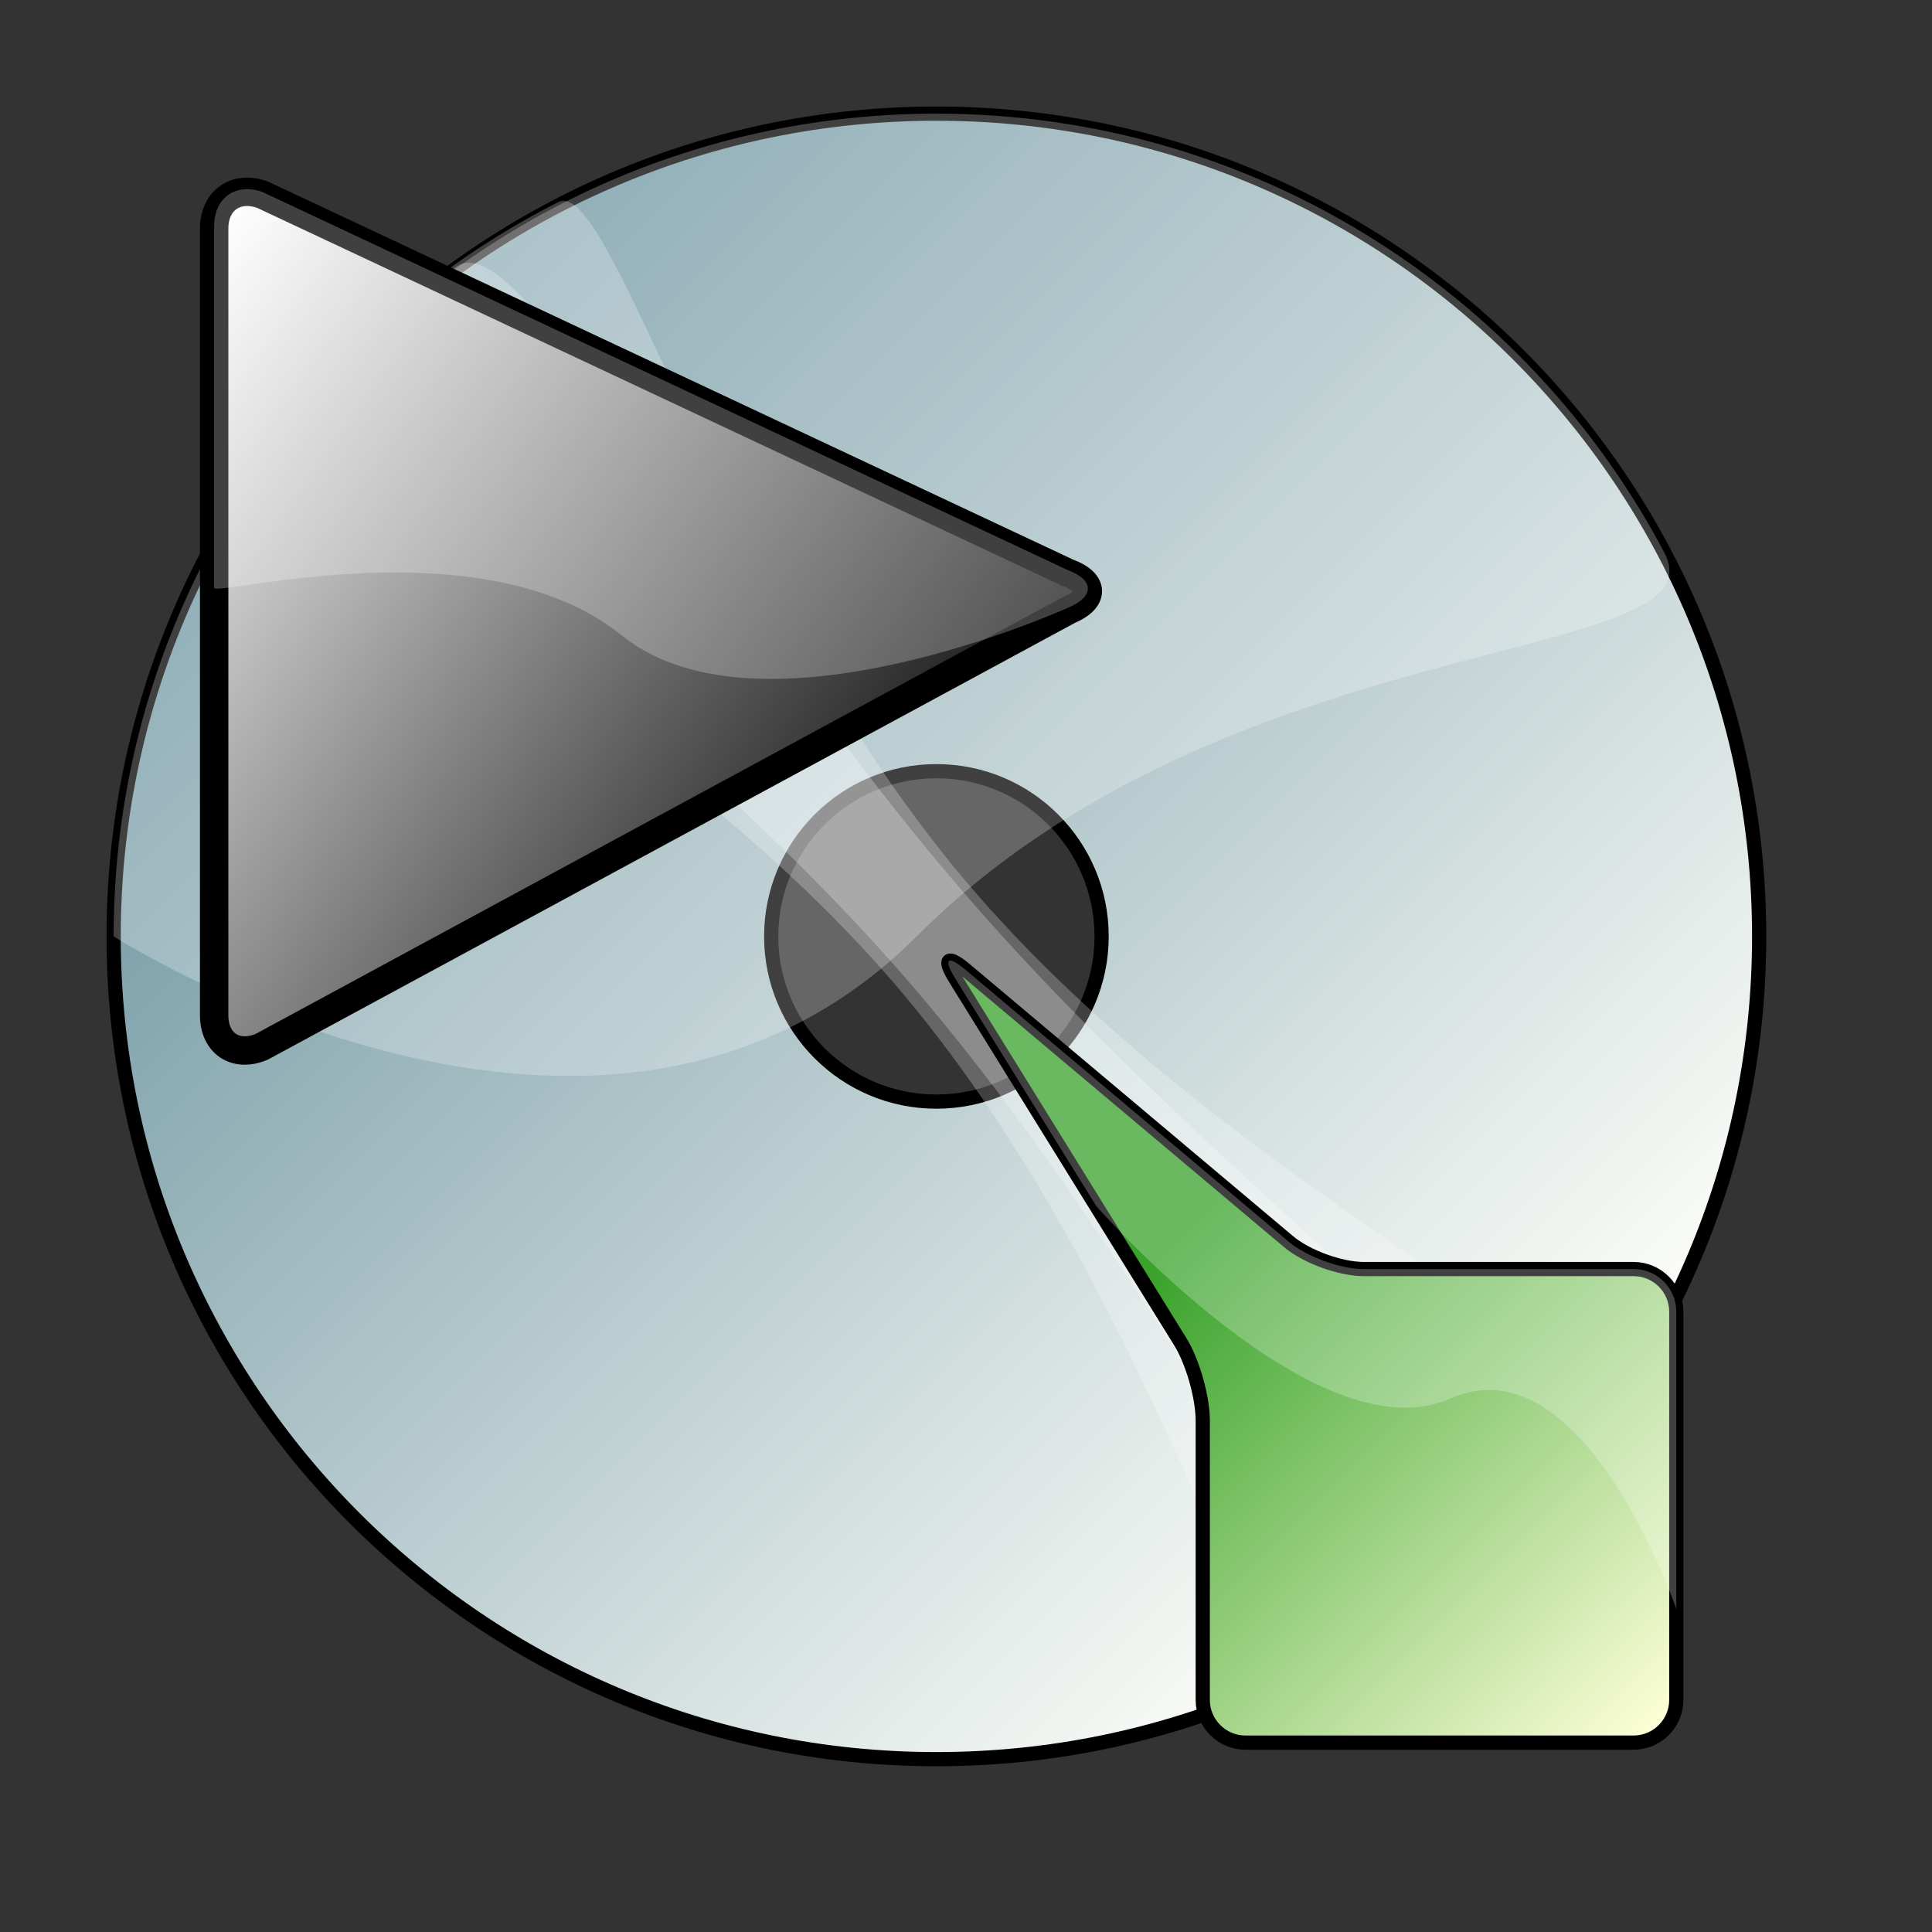 <?xml version="1.0" encoding="UTF-8" standalone="no"?>
<!DOCTYPE svg PUBLIC "-//W3C//DTD SVG 20010904//EN"
"http://www.w3.org/TR/2001/REC-SVG-20010904/DTD/svg10.dtd">
<!-- Created with Sodipodi ("http://www.sodipodi.com/") -->
<svg
   i:viewOrigin="236 466"
   i:rulerOrigin="-242 -332"
   i:pageBounds="242 460 370 332"
   width="48pt"
   height="48pt"
   viewBox="0 0 136 136"
   overflow="visible"
   enable-background="new 0 0 136 136"
   xml:space="preserve"
   id="svg153"
   sodipodi:version="0.32pre"
   sodipodi:docname="/home/cschalle/gnome-themes-extras/Amaranth/icons/scalable/devices/gnome-dev-dvd.svg"
   sodipodi:docbase="/home/cschalle/gnome-themes-extras/Amaranth/icons/scalable/devices"
   xmlns="http://www.w3.org/2000/svg"
   xmlns:sodipodi="http://sodipodi.sourceforge.net/DTD/sodipodi-0.dtd"
   xmlns:ns="http://ns.adobe.com/Variables/1.0/"
   xmlns:i="http://ns.adobe.com/AdobeIllustrator/10.0/"
   xmlns:xml="http://www.w3.org/XML/1998/namespace"
   xmlns:a="http://ns.adobe.com/AdobeSVGViewerExtensions/3.0/"
   xmlns:xlink="http://www.w3.org/1999/xlink">
  <rect x="0" y="0" width="136" height="136" fill="#333333" stroke="none"/>
  <defs
     id="defs193">
    <linearGradient
       id="XMLID_2_"
       gradientUnits="userSpaceOnUse"
       x1="64.894"
       y1="69.561"
       x2="117.119"
       y2="121.786">
      <stop
         offset="0.343"
         style="stop-color:#38A22B"
         id="stop172" />
      <stop
         offset="1"
         style="stop-color:#FFFFD9"
         id="stop173" />
      <a:midPointStop
         offset="0.343"
         style="stop-color:#38A22B"
         id="midPointStop174" />
      <a:midPointStop
         offset="0.5"
         style="stop-color:#38A22B"
         id="midPointStop175" />
      <a:midPointStop
         offset="1"
         style="stop-color:#FFFFD9"
         id="midPointStop176" />
    </linearGradient>
    <linearGradient
       id="XMLID_1_"
       gradientUnits="userSpaceOnUse"
       x1="106.87"
       y1="106.87"
       x2="24.964"
       y2="24.964">
      <stop
         offset="0"
         style="stop-color:#FFFFFA"
         id="stop159" />
      <stop
         offset="1"
         style="stop-color:#6B939F"
         id="stop160" />
      <a:midPointStop
         offset="0"
         style="stop-color:#FFFFFA"
         id="midPointStop161" />
      <a:midPointStop
         offset="0.5"
         style="stop-color:#FFFFFA"
         id="midPointStop162" />
      <a:midPointStop
         offset="1"
         style="stop-color:#6B939F"
         id="midPointStop163" />
    </linearGradient>
    <linearGradient
       id="XMLID_3_"
       gradientUnits="userSpaceOnUse"
       x1="5.558"
       y1="28.922"
       x2="59.17"
       y2="66.461">
      <stop
         offset="0.006"
         style="stop-color:#FFFFFF"
         id="stop184" />
      <stop
         offset="0.983"
         style="stop-color:#1C1C1C"
         id="stop185" />
      <a:midPointStop
         offset="0.006"
         style="stop-color:#FFFFFF"
         id="midPointStop186" />
      <a:midPointStop
         offset="0.5"
         style="stop-color:#FFFFFF"
         id="midPointStop187" />
      <a:midPointStop
         offset="0.983"
         style="stop-color:#1C1C1C"
         id="midPointStop188" />
    </linearGradient>
  </defs>
  <sodipodi:namedview
     id="base" />
  <path
     i:knockout="Off"
     fill="url(#XMLID_1_)"
     d="M65.917,123.833C33.93,123.833,8,97.903,8,65.917C8,33.93,33.93,8,65.917,8     c31.986,0,57.916,25.93,57.916,57.917C123.833,97.903,97.903,123.833,65.917,123.833z M77.546,65.917     c0-6.423-5.206-11.63-11.629-11.63c-6.423,0-11.63,5.207-11.63,11.63c0,6.423,5.207,11.629,11.63,11.629     C72.34,77.546,77.546,72.34,77.546,65.917z"
     id="path164"
     style="font-size:12;fill:url(#XMLID_1_);stroke:#000000;" />
  <g
     i:knockout="Off"
     id="g165"
     style="font-size:12;stroke:#000000;">
    <path
       i:knockout="Off"
       opacity="0.25"
       fill="#FFFFFF"
       stroke="none"
       d="M8,65.917C8,33.93,33.93,8,65.917,8     c22.229,0,41.532,12.523,51.24,30.898c4.263,8.066-30.54,4.921-52.637,27.019C42.424,88.013,8,65.917,8,65.917z"
       id="path166" />
  </g>
  <g
     i:knockout="Off"
     id="g167"
     style="font-size:12;stroke:#000000;">
    <path
       i:knockout="Off"
       opacity="0.25"
       fill="#FFFFFF"
       stroke="none"
       d="M68.579,63.686c18.823,21.503,43.54,37.719,38.368,42.951     c-2.647,2.677-5.556,5.098-8.681,7.221C93.644,116.999,81.9,89.461,63.16,68.179c-18.828-21.38-44.631-36.523-39.809-41.706     c2.644-2.841,5.569-5.416,8.732-7.681C36.828,15.396,49.757,42.184,68.579,63.686z"
       id="path168" />
  </g>
  <g
     i:knockout="Off"
     id="g169"
     style="font-size:12;stroke:#000000;">
    <path
       i:knockout="Off"
       opacity="0.25"
       fill="#FFFFFF"
       stroke="none"
       d="M68.757,62.935c18.559,21.305,46.746,32.79,43.021,37.746     c-5.27,7.01-12.092,12.784-19.956,16.814c-3.954,2.025-10.9-27.427-28.96-48.369c-18.06-20.945-47.234-33.379-43.533-38.244     c5.289-6.953,12.115-12.673,19.971-16.656C43.134,12.283,51.061,42.622,68.757,62.935z"
       id="path170" />
  </g>
  <path
     i:knockout="Off"
     fill="url(#XMLID_2_)"
     d="M118,92.333c0-1.65-1.35-3-3-3H96c-1.65,0-4.033-0.869-5.296-1.932L67.961,68.265    c-1.262-1.063-1.584-0.784-0.715,0.619l15.84,25.567c0.869,1.402,1.58,3.899,1.58,5.55v19.667c0,1.65,1.35,3,3,3H115    c1.65,0,3-1.35,3-3V92.333z"
     id="path177"
     style="font-size:12;fill:url(#XMLID_2_);stroke:#000000;" />
  <g
     i:knockout="Off"
     id="g178"
     style="font-size:12;stroke:#000000;">
    <path
       i:knockout="Off"
       opacity="0.25"
       fill="#FFFFFF"
       stroke="none"
       d="M118,113.25V92.333c0-1.65-1.35-3-3-3H96     c-1.65,0-4.033-0.869-5.296-1.932L67.961,68.265c-1.262-1.063-1.584-0.784-0.715,0.619l9.921,16.013     c0,0,15.505,17.754,24.919,13.554S118,113.25,118,113.25z"
       id="path179" />
  </g>
  <path
     i:knockout="Off"
     fill="url(#XMLID_3_)"
     stroke-width="2"
     d="M18.485,13.707c-1.875-0.681-3.41,0.395-3.41,2.391V71.46     c0,1.996,1.506,2.998,3.346,2.229l56.795-30.736c1.84-0.771,1.811-1.956-0.064-2.638L18.485,13.707z"
     id="path189"
     style="font-size:12;fill:url(#XMLID_3_);stroke:#000000;stroke-width:2;" />
  <g
     i:knockout="Off"
     id="g190"
     style="font-size:12;stroke:#000000;">
    <path
       i:knockout="Off"
       opacity="0.25"
       fill="#FFFFFF"
       stroke="none"
       d="M18.485,13.519c-1.875-0.681-3.41,0.396-3.41,2.39v25.466     c0,0.674,18.909-4.547,28.686,3.35c9.777,7.898,31.455-1.961,31.455-1.961c1.84-0.771,1.811-1.957-0.064-2.638L18.485,13.519z"
       id="path191" />
  </g>
</svg>

